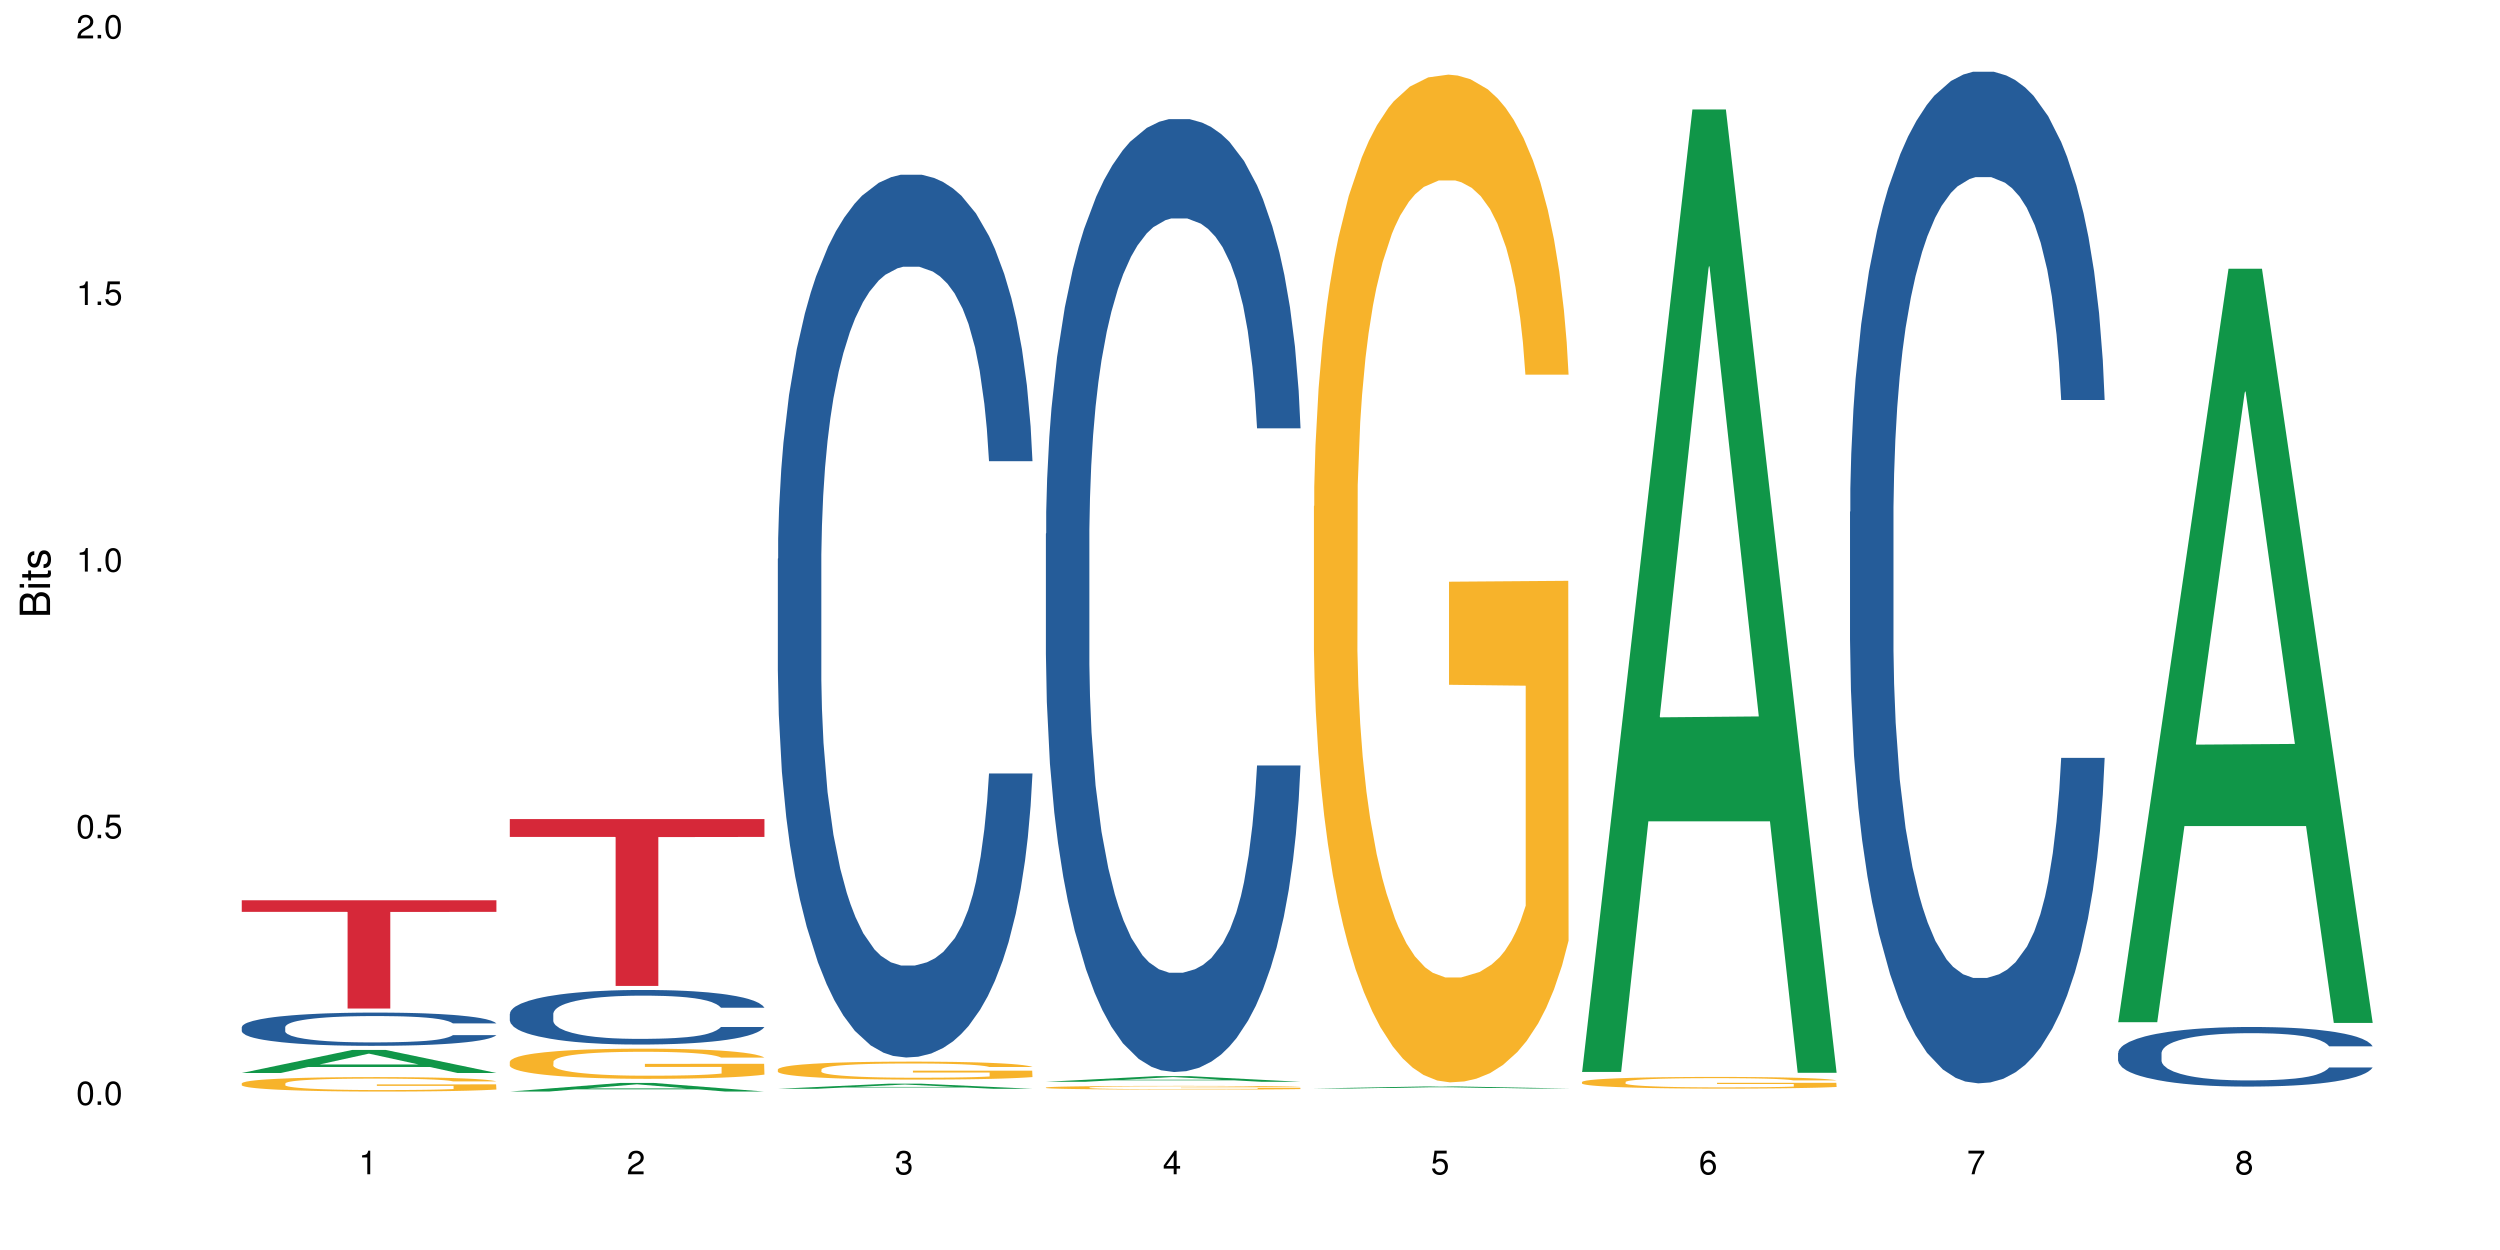 <?xml version="1.0" encoding="UTF-8"?>
<svg xmlns="http://www.w3.org/2000/svg" xmlns:xlink="http://www.w3.org/1999/xlink" width="720pt" height="360pt" viewBox="0 0 720 360" version="1.1">
<defs>
<g>
<symbol overflow="visible" id="glyph0-0">
<path style="stroke:none;" d=""/>
</symbol>
<symbol overflow="visible" id="glyph0-1">
<path style="stroke:none;" d="M 2.641 -6.797 C 2 -6.797 1.422 -6.531 1.078 -6.047 C 0.641 -5.453 0.406 -4.547 0.406 -3.297 C 0.406 -1 1.188 0.219 2.641 0.219 C 4.078 0.219 4.859 -1 4.859 -3.234 C 4.859 -4.562 4.656 -5.438 4.203 -6.047 C 3.844 -6.531 3.281 -6.797 2.641 -6.797 Z M 2.641 -6.047 C 3.547 -6.047 4 -5.125 4 -3.312 C 4 -1.375 3.562 -0.484 2.625 -0.484 C 1.734 -0.484 1.281 -1.422 1.281 -3.281 C 1.281 -5.141 1.734 -6.047 2.641 -6.047 Z M 2.641 -6.047 "/>
</symbol>
<symbol overflow="visible" id="glyph0-2">
<path style="stroke:none;" d="M 1.828 -1 L 0.828 -1 L 0.828 0 L 1.828 0 Z M 1.828 -1 "/>
</symbol>
<symbol overflow="visible" id="glyph0-3">
<path style="stroke:none;" d="M 4.562 -6.797 L 1.062 -6.797 L 0.547 -3.094 L 1.328 -3.094 C 1.719 -3.562 2.047 -3.734 2.578 -3.734 C 3.484 -3.734 4.062 -3.109 4.062 -2.094 C 4.062 -1.125 3.484 -0.531 2.578 -0.531 C 1.828 -0.531 1.375 -0.906 1.188 -1.672 L 0.328 -1.672 C 0.453 -1.109 0.547 -0.844 0.75 -0.594 C 1.125 -0.078 1.828 0.219 2.594 0.219 C 3.969 0.219 4.922 -0.781 4.922 -2.219 C 4.922 -3.562 4.031 -4.484 2.719 -4.484 C 2.25 -4.484 1.859 -4.359 1.469 -4.062 L 1.734 -5.969 L 4.562 -5.969 Z M 4.562 -6.797 "/>
</symbol>
<symbol overflow="visible" id="glyph0-4">
<path style="stroke:none;" d="M 2.484 -4.844 L 2.484 0 L 3.328 0 L 3.328 -6.797 L 2.766 -6.797 C 2.469 -5.75 2.281 -5.609 0.984 -5.453 L 0.984 -4.844 Z M 2.484 -4.844 "/>
</symbol>
<symbol overflow="visible" id="glyph0-5">
<path style="stroke:none;" d="M 4.859 -0.828 L 1.281 -0.828 C 1.359 -1.391 1.672 -1.75 2.5 -2.234 L 3.469 -2.75 C 4.406 -3.266 4.906 -3.969 4.906 -4.812 C 4.906 -5.375 4.672 -5.906 4.266 -6.266 C 3.859 -6.625 3.375 -6.797 2.719 -6.797 C 1.859 -6.797 1.219 -6.5 0.844 -5.922 C 0.609 -5.562 0.5 -5.125 0.484 -4.438 L 1.328 -4.438 C 1.359 -4.906 1.406 -5.188 1.531 -5.406 C 1.75 -5.812 2.188 -6.062 2.703 -6.062 C 3.469 -6.062 4.031 -5.516 4.031 -4.781 C 4.031 -4.25 3.719 -3.797 3.125 -3.438 L 2.234 -2.938 C 0.812 -2.141 0.406 -1.5 0.328 0 L 4.859 0 Z M 4.859 -0.828 "/>
</symbol>
<symbol overflow="visible" id="glyph0-6">
<path style="stroke:none;" d="M 2.125 -3.125 L 2.578 -3.125 C 3.516 -3.125 3.984 -2.703 3.984 -1.891 C 3.984 -1.031 3.469 -0.531 2.578 -0.531 C 1.656 -0.531 1.203 -0.984 1.156 -1.969 L 0.312 -1.969 C 0.344 -1.422 0.438 -1.078 0.609 -0.766 C 0.953 -0.109 1.625 0.219 2.547 0.219 C 3.953 0.219 4.859 -0.609 4.859 -1.906 C 4.859 -2.766 4.516 -3.25 3.703 -3.516 C 4.344 -3.766 4.656 -4.25 4.656 -4.938 C 4.656 -6.109 3.875 -6.797 2.578 -6.797 C 1.203 -6.797 0.484 -6.047 0.453 -4.609 L 1.297 -4.609 C 1.312 -5.016 1.344 -5.25 1.453 -5.453 C 1.641 -5.828 2.062 -6.062 2.594 -6.062 C 3.344 -6.062 3.797 -5.625 3.797 -4.906 C 3.797 -4.422 3.609 -4.141 3.25 -3.984 C 3.016 -3.891 2.719 -3.844 2.125 -3.844 Z M 2.125 -3.125 "/>
</symbol>
<symbol overflow="visible" id="glyph0-7">
<path style="stroke:none;" d="M 3.141 -1.625 L 3.141 0 L 3.984 0 L 3.984 -1.625 L 4.984 -1.625 L 4.984 -2.391 L 3.984 -2.391 L 3.984 -6.797 L 3.359 -6.797 L 0.266 -2.516 L 0.266 -1.625 Z M 3.141 -2.391 L 1 -2.391 L 3.141 -5.359 Z M 3.141 -2.391 "/>
</symbol>
<symbol overflow="visible" id="glyph0-8">
<path style="stroke:none;" d="M 4.781 -5.031 C 4.609 -6.141 3.891 -6.797 2.844 -6.797 C 2.094 -6.797 1.422 -6.438 1.031 -5.828 C 0.609 -5.172 0.406 -4.344 0.406 -3.094 C 0.406 -1.953 0.578 -1.234 0.984 -0.625 C 1.359 -0.078 1.953 0.219 2.703 0.219 C 3.984 0.219 4.922 -0.734 4.922 -2.078 C 4.922 -3.344 4.062 -4.234 2.844 -4.234 C 2.172 -4.234 1.641 -3.969 1.281 -3.469 C 1.281 -5.125 1.828 -6.047 2.797 -6.047 C 3.391 -6.047 3.797 -5.672 3.938 -5.031 Z M 2.734 -3.484 C 3.547 -3.484 4.062 -2.922 4.062 -2 C 4.062 -1.156 3.484 -0.531 2.703 -0.531 C 1.922 -0.531 1.328 -1.188 1.328 -2.047 C 1.328 -2.891 1.906 -3.484 2.734 -3.484 Z M 2.734 -3.484 "/>
</symbol>
<symbol overflow="visible" id="glyph0-9">
<path style="stroke:none;" d="M 4.984 -6.797 L 0.438 -6.797 L 0.438 -5.969 L 4.109 -5.969 C 2.5 -3.656 1.828 -2.234 1.328 0 L 2.219 0 C 2.594 -2.172 3.453 -4.047 4.984 -6.094 Z M 4.984 -6.797 "/>
</symbol>
<symbol overflow="visible" id="glyph0-10">
<path style="stroke:none;" d="M 3.75 -3.578 C 4.453 -4 4.688 -4.344 4.688 -4.984 C 4.688 -6.047 3.844 -6.797 2.641 -6.797 C 1.438 -6.797 0.594 -6.047 0.594 -4.984 C 0.594 -4.359 0.828 -4.016 1.516 -3.578 C 0.734 -3.203 0.359 -2.641 0.359 -1.891 C 0.359 -0.641 1.297 0.219 2.641 0.219 C 3.984 0.219 4.922 -0.641 4.922 -1.875 C 4.922 -2.641 4.531 -3.203 3.75 -3.578 Z M 2.641 -6.047 C 3.359 -6.047 3.812 -5.625 3.812 -4.969 C 3.812 -4.344 3.344 -3.922 2.641 -3.922 C 1.922 -3.922 1.453 -4.344 1.453 -4.984 C 1.453 -5.625 1.922 -6.047 2.641 -6.047 Z M 2.641 -3.203 C 3.484 -3.203 4.062 -2.672 4.062 -1.875 C 4.062 -1.062 3.484 -0.531 2.625 -0.531 C 1.797 -0.531 1.219 -1.078 1.219 -1.875 C 1.219 -2.672 1.797 -3.203 2.641 -3.203 Z M 2.641 -3.203 "/>
</symbol>
<symbol overflow="visible" id="glyph1-0">
<path style="stroke:none;" d=""/>
</symbol>
<symbol overflow="visible" id="glyph1-1">
<path style="stroke:none;" d="M 0 -0.953 L 0 -4.891 C 0 -5.719 -0.234 -6.344 -0.734 -6.797 C -1.188 -7.234 -1.812 -7.469 -2.5 -7.469 C -3.547 -7.469 -4.188 -7 -4.625 -5.875 C -4.984 -6.672 -5.641 -7.094 -6.531 -7.094 C -7.156 -7.094 -7.734 -6.859 -8.141 -6.391 C -8.562 -5.938 -8.75 -5.344 -8.75 -4.5 L -8.75 -0.953 Z M -4.984 -2.062 L -7.766 -2.062 L -7.766 -4.219 C -7.766 -4.844 -7.688 -5.203 -7.453 -5.5 C -7.219 -5.812 -6.859 -5.969 -6.375 -5.969 C -5.906 -5.969 -5.531 -5.812 -5.297 -5.5 C -5.062 -5.203 -4.984 -4.844 -4.984 -4.219 Z M -0.984 -2.062 L -4 -2.062 L -4 -4.781 C -4 -5.328 -3.859 -5.688 -3.578 -5.953 C -3.297 -6.219 -2.922 -6.359 -2.484 -6.359 C -2.062 -6.359 -1.688 -6.219 -1.406 -5.953 C -1.109 -5.688 -0.984 -5.328 -0.984 -4.781 Z M -0.984 -2.062 "/>
</symbol>
<symbol overflow="visible" id="glyph1-2">
<path style="stroke:none;" d="M -6.281 -1.797 L -6.281 -0.797 L 0 -0.797 L 0 -1.797 Z M -8.75 -1.797 L -8.75 -0.797 L -7.484 -0.797 L -7.484 -1.797 Z M -8.75 -1.797 "/>
</symbol>
<symbol overflow="visible" id="glyph1-3">
<path style="stroke:none;" d="M -6.281 -3.047 L -6.281 -2.016 L -8.016 -2.016 L -8.016 -1.016 L -6.281 -1.016 L -6.281 -0.172 L -5.469 -0.172 L -5.469 -1.016 L -0.719 -1.016 C -0.078 -1.016 0.281 -1.453 0.281 -2.234 C 0.281 -2.469 0.25 -2.719 0.188 -3.047 L -0.641 -3.047 C -0.609 -2.922 -0.594 -2.766 -0.594 -2.562 C -0.594 -2.141 -0.719 -2.016 -1.156 -2.016 L -5.469 -2.016 L -5.469 -3.047 Z M -6.281 -3.047 "/>
</symbol>
<symbol overflow="visible" id="glyph1-4">
<path style="stroke:none;" d="M -4.531 -5.25 C -5.766 -5.25 -6.469 -4.422 -6.469 -2.969 C -6.469 -1.516 -5.719 -0.562 -4.547 -0.562 C -3.562 -0.562 -3.094 -1.062 -2.734 -2.562 L -2.516 -3.484 C -2.344 -4.188 -2.094 -4.469 -1.625 -4.469 C -1.047 -4.469 -0.641 -3.875 -0.641 -3 C -0.641 -2.453 -0.797 -2 -1.062 -1.75 C -1.25 -1.594 -1.422 -1.531 -1.875 -1.469 L -1.875 -0.406 C -0.422 -0.453 0.281 -1.266 0.281 -2.922 C 0.281 -4.5 -0.5 -5.516 -1.719 -5.516 C -2.656 -5.516 -3.172 -4.984 -3.469 -3.734 L -3.703 -2.766 C -3.891 -1.953 -4.156 -1.609 -4.594 -1.609 C -5.172 -1.609 -5.547 -2.125 -5.547 -2.938 C -5.547 -3.75 -5.203 -4.172 -4.531 -4.203 Z M -4.531 -5.25 "/>
</symbol>
</g>
</defs>
<g id="surface105418">
<rect x="0" y="0" width="720" height="360" style="fill:rgb(100%,100%,100%);fill-opacity:1;stroke:none;"/>
<path style=" stroke:none;fill-rule:nonzero;fill:rgb(6.275%,58.824%,28.235%);fill-opacity:1;" d="M 69.629 309.02 L 69.707 309.012 L 101.441 302.383 L 111.078 302.383 L 142.965 309.023 L 131.762 309.023 L 123.77 307.289 L 88.746 307.289 L 80.91 309.02 L 69.629 309.02 L 92.117 306.574 L 120.559 306.566 L 106.375 303.469 L 106.219 303.461 L 106.062 303.48 L 92.039 306.566 L 92.117 306.574 Z M 69.629 309.02 "/>
<path style=" stroke:none;fill-rule:nonzero;fill:rgb(14.51%,36.078%,60%);fill-opacity:1;" d="M 69.629 295.797 L 69.719 295.789 L 69.719 295.578 L 69.988 295.246 L 70.613 294.828 L 71.238 294.539 L 72.848 294.023 L 75.086 293.523 L 77.41 293.137 L 79.109 292.91 L 80.629 292.734 L 84.117 292.414 L 86.355 292.246 L 88.77 292.098 L 91.719 291.949 L 93.867 291.859 L 98.695 291.723 L 102.273 291.66 L 105.047 291.633 L 111.039 291.633 L 114.613 291.668 L 117.207 291.711 L 120.07 291.781 L 122.484 291.859 L 126.688 292.055 L 130.445 292.297 L 132.145 292.438 L 134.828 292.711 L 136.883 292.973 L 138.316 293.199 L 139.926 293.523 L 141.355 293.918 L 142.43 294.363 L 142.965 294.738 L 130.445 294.738 L 129.82 294.391 L 129.102 294.117 L 127.762 293.758 L 126.422 293.504 L 124.543 293.25 L 122.844 293.086 L 120.516 292.918 L 118.461 292.816 L 116.312 292.734 L 114.258 292.684 L 110.32 292.633 L 105.762 292.633 L 104.062 292.648 L 100.574 292.719 L 98.695 292.781 L 96.012 292.902 L 94.133 293.016 L 91.898 293.191 L 90.379 293.34 L 88.5 293.566 L 87.16 293.77 L 85.637 294.055 L 84.742 294.273 L 83.938 294.52 L 83.223 294.809 L 82.688 295.113 L 82.328 295.438 L 82.148 295.754 L 82.148 297.109 L 82.328 297.426 L 82.777 297.793 L 83.938 298.324 L 85.637 298.789 L 87.605 299.156 L 89.484 299.418 L 90.559 299.539 L 91.988 299.68 L 94.223 299.855 L 97.445 300.031 L 99.32 300.102 L 102.184 300.172 L 105.137 300.207 L 109.07 300.207 L 112.559 300.172 L 114.883 300.125 L 117.297 300.059 L 120.605 299.906 L 122.664 299.77 L 124.453 299.602 L 125.793 299.438 L 126.688 299.297 L 128.031 299.023 L 129.102 298.727 L 129.906 298.422 L 130.445 298.125 L 142.965 298.125 L 142.43 298.473 L 141.625 298.816 L 140.82 299.07 L 139.566 299.375 L 138.137 299.645 L 136.078 299.953 L 134.379 300.152 L 132.145 300.371 L 130.086 300.539 L 127.852 300.688 L 124.543 300.863 L 122.395 300.949 L 120.07 301.027 L 117.297 301.098 L 113.809 301.16 L 110.055 301.195 L 106.566 301.203 L 102.809 301.184 L 100.035 301.148 L 96.371 301.07 L 91.809 300.914 L 88.5 300.746 L 85.906 300.582 L 83.672 300.406 L 81.168 300.172 L 77.945 299.785 L 75.98 299.488 L 74.637 299.242 L 73.117 298.902 L 72.043 298.598 L 70.793 298.105 L 69.898 297.484 L 69.629 297.004 Z M 69.629 295.797 "/>
<path style=" stroke:none;fill-rule:nonzero;fill:rgb(96.863%,70.196%,16.863%);fill-opacity:1;" d="M 69.629 311.988 L 69.719 311.984 L 69.719 311.91 L 70.078 311.738 L 70.973 311.5 L 72.133 311.309 L 73.387 311.156 L 74.191 311.074 L 75.531 310.961 L 76.695 310.879 L 79.645 310.707 L 83.402 310.547 L 85.461 310.477 L 87.785 310.414 L 91.094 310.34 L 92.613 310.316 L 97.266 310.254 L 102.543 310.215 L 108.355 310.203 L 111.039 310.207 L 114.703 310.223 L 119.711 310.266 L 122.574 310.305 L 124.809 310.34 L 127.137 310.391 L 129.996 310.465 L 132.68 310.559 L 134.828 310.648 L 136.973 310.762 L 138.762 310.887 L 140.281 311.02 L 141.625 311.18 L 142.43 311.312 L 142.965 311.445 L 130.535 311.445 L 129.82 311.312 L 129.016 311.207 L 127.672 311.082 L 126.332 310.992 L 124.988 310.918 L 122.484 310.82 L 120.34 310.758 L 117.656 310.707 L 115.062 310.672 L 112.109 310.648 L 110.32 310.641 L 105.582 310.641 L 101.289 310.668 L 98.785 310.699 L 96.996 310.73 L 94.492 310.785 L 92.973 310.832 L 92.078 310.863 L 89.395 310.98 L 87.605 311.086 L 86.621 311.16 L 85.371 311.273 L 84.477 311.375 L 83.492 311.527 L 82.953 311.641 L 82.238 311.902 L 82.148 312.586 L 82.418 312.73 L 82.953 312.887 L 83.672 313.023 L 84.742 313.168 L 85.816 313.277 L 87.695 313.426 L 89.305 313.527 L 90.559 313.59 L 92.973 313.695 L 93.957 313.727 L 96.281 313.797 L 98.695 313.848 L 101.648 313.895 L 103.883 313.918 L 107.461 313.938 L 112.02 313.938 L 117.387 313.914 L 120.785 313.883 L 123.109 313.852 L 124.633 313.828 L 126.508 313.785 L 127.852 313.746 L 129.102 313.703 L 130.625 313.641 L 130.625 312.73 L 108.535 312.727 L 108.535 312.301 L 142.875 312.297 L 142.965 313.785 L 141.086 313.887 L 138.762 313.988 L 136.527 314.062 L 134.199 314.129 L 130.891 314.199 L 128.207 314.246 L 124.094 314.297 L 120.34 314.332 L 116.402 314.355 L 112.914 314.367 L 108.801 314.371 L 105.137 314.363 L 101.199 314.34 L 98.07 314.309 L 95.207 314.273 L 92.344 314.223 L 88.77 314.141 L 86.441 314.078 L 84.027 313.996 L 81.613 313.902 L 79.469 313.801 L 78.035 313.719 L 76.605 313.629 L 75.086 313.516 L 73.652 313.387 L 72.582 313.266 L 71.598 313.133 L 70.883 313.008 L 70.164 312.836 L 69.809 312.699 L 69.629 312.582 Z M 69.629 311.988 "/>
<path style=" stroke:none;fill-rule:nonzero;fill:rgb(83.922%,15.686%,22.353%);fill-opacity:1;" d="M 69.629 259.277 L 142.965 259.277 L 142.965 262.613 L 112.402 262.645 L 112.402 290.453 L 100.105 290.453 L 100.105 262.672 L 99.926 262.613 L 69.629 262.613 Z M 69.629 259.277 "/>
<path style=" stroke:none;fill-rule:nonzero;fill:rgb(6.275%,58.824%,28.235%);fill-opacity:1;" d="M 146.824 314.367 L 146.902 314.367 L 178.637 311.887 L 188.273 311.887 L 220.16 314.371 L 208.957 314.371 L 200.965 313.723 L 165.941 313.723 L 158.109 314.367 L 146.824 314.367 L 169.312 313.453 L 197.754 313.453 L 183.57 312.293 L 183.414 312.289 L 183.258 312.297 L 169.234 313.453 L 169.312 313.453 Z M 146.824 314.367 "/>
<path style=" stroke:none;fill-rule:nonzero;fill:rgb(14.51%,36.078%,60%);fill-opacity:1;" d="M 146.824 291.957 L 146.914 291.941 L 146.914 291.598 L 147.184 291.051 L 147.809 290.363 L 148.434 289.887 L 150.043 289.039 L 152.281 288.223 L 154.605 287.59 L 156.305 287.219 L 157.824 286.93 L 161.312 286.398 L 163.551 286.125 L 165.965 285.883 L 168.914 285.637 L 171.062 285.496 L 175.891 285.266 L 179.469 285.164 L 182.242 285.121 L 188.234 285.121 L 191.812 285.18 L 194.406 285.25 L 197.266 285.367 L 199.68 285.496 L 203.883 285.809 L 207.641 286.211 L 209.34 286.441 L 212.023 286.887 L 214.078 287.316 L 215.512 287.691 L 217.121 288.223 L 218.551 288.867 L 219.625 289.602 L 220.16 290.219 L 207.641 290.219 L 207.016 289.645 L 206.301 289.199 L 204.957 288.609 L 203.617 288.195 L 201.738 287.777 L 200.039 287.504 L 197.715 287.23 L 195.656 287.059 L 193.512 286.93 L 191.453 286.844 L 187.52 286.758 L 182.957 286.758 L 181.258 286.785 L 177.77 286.902 L 175.891 287.004 L 173.207 287.203 L 171.332 287.391 L 169.094 287.676 L 167.574 287.922 L 165.695 288.293 L 164.355 288.625 L 162.836 289.098 L 161.941 289.457 L 161.137 289.859 L 160.418 290.332 L 159.883 290.836 L 159.523 291.367 L 159.348 291.883 L 159.348 294.109 L 159.523 294.625 L 159.973 295.23 L 161.137 296.105 L 162.836 296.867 L 164.801 297.469 L 166.68 297.898 L 167.754 298.102 L 169.184 298.332 L 171.418 298.617 L 174.641 298.906 L 176.516 299.02 L 179.379 299.133 L 182.332 299.191 L 186.266 299.191 L 189.754 299.133 L 192.078 299.062 L 194.492 298.949 L 197.805 298.703 L 199.859 298.473 L 201.648 298.203 L 202.988 297.93 L 203.883 297.699 L 205.227 297.254 L 206.301 296.766 L 207.105 296.262 L 207.641 295.773 L 220.16 295.773 L 219.625 296.348 L 218.82 296.91 L 218.016 297.324 L 216.762 297.828 L 215.332 298.273 L 213.273 298.777 L 211.574 299.105 L 209.34 299.465 L 207.281 299.738 L 205.047 299.98 L 201.738 300.27 L 199.59 300.414 L 197.266 300.543 L 194.492 300.656 L 191.004 300.758 L 187.25 300.816 L 183.762 300.828 L 180.004 300.801 L 177.234 300.742 L 173.566 300.613 L 169.004 300.355 L 165.695 300.082 L 163.102 299.809 L 160.867 299.523 L 158.363 299.133 L 155.145 298.504 L 153.176 298.016 L 151.832 297.613 L 150.312 297.055 L 149.238 296.551 L 147.988 295.746 L 147.094 294.727 L 146.824 293.938 Z M 146.824 291.957 "/>
<path style=" stroke:none;fill-rule:nonzero;fill:rgb(96.863%,70.196%,16.863%);fill-opacity:1;" d="M 146.824 305.734 L 146.914 305.727 L 146.914 305.566 L 147.273 305.211 L 148.168 304.719 L 149.328 304.312 L 150.582 303.996 L 151.387 303.828 L 152.727 303.59 L 153.891 303.414 L 156.844 303.059 L 160.598 302.723 L 162.656 302.582 L 164.98 302.445 L 168.289 302.293 L 169.809 302.238 L 174.461 302.113 L 179.738 302.031 L 185.551 302.008 L 188.234 302.016 L 191.898 302.047 L 196.91 302.137 L 199.77 302.215 L 202.008 302.293 L 204.332 302.398 L 207.195 302.555 L 209.875 302.746 L 212.023 302.938 L 214.168 303.176 L 215.957 303.43 L 217.477 303.707 L 218.82 304.043 L 219.625 304.32 L 220.16 304.598 L 207.73 304.598 L 207.016 304.32 L 206.211 304.105 L 204.867 303.844 L 203.527 303.652 L 202.184 303.5 L 199.68 303.297 L 197.535 303.168 L 194.852 303.059 L 192.258 302.984 L 189.305 302.938 L 187.52 302.922 L 182.777 302.922 L 178.484 302.977 L 175.98 303.043 L 174.191 303.105 L 171.688 303.223 L 170.168 303.32 L 169.273 303.383 L 166.59 303.629 L 164.801 303.852 L 163.816 304.004 L 162.566 304.242 L 161.672 304.453 L 160.688 304.773 L 160.152 305.012 L 159.434 305.551 L 159.348 306.98 L 159.613 307.281 L 160.152 307.609 L 160.867 307.895 L 161.941 308.195 L 163.012 308.426 L 164.891 308.738 L 166.5 308.941 L 167.754 309.078 L 170.168 309.293 L 171.152 309.363 L 173.477 309.508 L 175.891 309.617 L 178.844 309.715 L 181.078 309.762 L 184.656 309.801 L 189.219 309.801 L 194.582 309.754 L 197.98 309.691 L 200.309 309.625 L 201.828 309.57 L 203.707 309.484 L 205.047 309.402 L 206.301 309.316 L 207.82 309.18 L 207.82 307.281 L 185.73 307.273 L 185.73 306.387 L 220.07 306.379 L 220.16 309.484 L 218.285 309.699 L 215.957 309.902 L 213.723 310.062 L 211.398 310.199 L 208.086 310.348 L 205.406 310.445 L 201.289 310.555 L 197.535 310.629 L 193.598 310.676 L 190.113 310.699 L 185.996 310.707 L 182.332 310.691 L 178.395 310.645 L 175.266 310.578 L 172.402 310.5 L 169.543 310.398 L 165.965 310.23 L 163.641 310.094 L 161.223 309.93 L 158.809 309.73 L 156.664 309.516 L 155.23 309.348 L 153.801 309.156 L 152.281 308.918 L 150.852 308.648 L 149.777 308.402 L 148.793 308.125 L 148.078 307.863 L 147.363 307.504 L 147.004 307.219 L 146.824 306.973 Z M 146.824 305.734 "/>
<path style=" stroke:none;fill-rule:nonzero;fill:rgb(83.922%,15.686%,22.353%);fill-opacity:1;" d="M 146.824 235.895 L 220.16 235.895 L 220.16 241.035 L 189.598 241.082 L 189.598 283.941 L 177.301 283.941 L 177.301 241.125 L 177.121 241.035 L 146.824 241.035 Z M 146.824 235.895 "/>
<path style=" stroke:none;fill-rule:nonzero;fill:rgb(6.275%,58.824%,28.235%);fill-opacity:1;" d="M 224.02 313.574 L 224.098 313.574 L 255.832 312.105 L 265.469 312.105 L 297.355 313.574 L 286.152 313.574 L 278.16 313.191 L 243.141 313.191 L 235.305 313.574 L 224.02 313.574 L 246.508 313.035 L 274.949 313.031 L 260.77 312.348 L 260.609 312.344 L 260.453 312.348 L 246.43 313.031 L 246.508 313.035 Z M 224.02 313.574 "/>
<path style=" stroke:none;fill-rule:nonzero;fill:rgb(14.51%,36.078%,60%);fill-opacity:1;" d="M 224.02 160.941 L 224.109 160.711 L 224.109 155.133 L 224.379 146.301 L 225.004 135.145 L 225.633 127.477 L 227.242 113.766 L 229.477 100.516 L 231.801 90.289 L 233.5 84.25 L 235.023 79.602 L 238.508 71 L 240.746 66.586 L 243.16 62.637 L 246.113 58.684 L 248.258 56.359 L 253.086 52.641 L 256.664 51.016 L 259.438 50.316 L 265.43 50.316 L 269.008 51.246 L 271.602 52.41 L 274.461 54.27 L 276.875 56.359 L 281.082 61.473 L 284.836 67.98 L 286.535 71.699 L 289.219 78.902 L 291.277 85.875 L 292.707 91.918 L 294.316 100.516 L 295.746 110.977 L 296.82 122.828 L 297.355 132.82 L 284.836 132.82 L 284.211 123.523 L 283.496 116.32 L 282.152 106.793 L 280.812 100.051 L 278.934 93.312 L 277.234 88.898 L 274.91 84.48 L 272.852 81.691 L 270.707 79.602 L 268.648 78.207 L 264.715 76.812 L 260.152 76.812 L 258.453 77.277 L 254.965 79.137 L 253.086 80.762 L 250.406 84.016 L 248.527 87.039 L 246.289 91.684 L 244.77 95.637 L 242.891 101.68 L 241.551 107.023 L 240.031 114.691 L 239.137 120.504 L 238.332 127.012 L 237.613 134.68 L 237.078 142.812 L 236.723 151.414 L 236.543 159.781 L 236.543 195.801 L 236.723 204.168 L 237.168 213.93 L 238.332 228.105 L 240.031 240.422 L 241.996 250.184 L 243.875 257.156 L 244.949 260.41 L 246.379 264.129 L 248.617 268.777 L 251.836 273.426 L 253.715 275.285 L 256.574 277.145 L 259.527 278.074 L 263.461 278.074 L 266.949 277.145 L 269.273 275.98 L 271.691 274.121 L 275 270.172 L 277.055 266.453 L 278.844 262.035 L 280.188 257.621 L 281.082 253.902 L 282.422 246.699 L 283.496 238.797 L 284.301 230.664 L 284.836 222.762 L 297.355 222.762 L 296.82 232.059 L 296.016 241.121 L 295.211 247.859 L 293.957 255.996 L 292.527 263.199 L 290.473 271.332 L 288.773 276.68 L 286.535 282.488 L 284.48 286.902 L 282.242 290.855 L 278.934 295.504 L 276.789 297.828 L 274.461 299.918 L 271.691 301.777 L 268.203 303.406 L 264.445 304.336 L 260.957 304.566 L 257.203 304.102 L 254.43 303.172 L 250.762 301.082 L 246.199 296.898 L 242.891 292.48 L 240.297 288.066 L 238.062 283.418 L 235.559 277.145 L 232.34 266.918 L 230.371 259.016 L 229.031 252.508 L 227.508 243.445 L 226.438 235.312 L 225.184 222.297 L 224.289 205.797 L 224.02 193.012 Z M 224.02 160.941 "/>
<path style=" stroke:none;fill-rule:nonzero;fill:rgb(96.863%,70.196%,16.863%);fill-opacity:1;" d="M 224.02 307.965 L 224.109 307.961 L 224.109 307.867 L 224.469 307.652 L 225.363 307.359 L 226.523 307.117 L 227.777 306.93 L 228.582 306.828 L 229.926 306.688 L 231.086 306.582 L 234.039 306.371 L 237.793 306.172 L 239.852 306.086 L 242.176 306.008 L 245.484 305.918 L 247.004 305.883 L 251.656 305.809 L 256.934 305.762 L 262.746 305.746 L 265.43 305.75 L 269.098 305.77 L 274.105 305.82 L 276.965 305.871 L 279.203 305.918 L 281.527 305.977 L 284.391 306.074 L 287.074 306.188 L 289.219 306.301 L 291.367 306.441 L 293.152 306.594 L 294.676 306.758 L 296.016 306.957 L 296.82 307.121 L 297.355 307.289 L 284.926 307.289 L 284.211 307.121 L 283.406 306.996 L 282.062 306.84 L 280.723 306.727 L 279.383 306.637 L 276.875 306.512 L 274.73 306.438 L 272.047 306.371 L 269.453 306.328 L 266.504 306.301 L 264.715 306.289 L 259.973 306.289 L 255.68 306.324 L 253.176 306.363 L 251.387 306.398 L 248.883 306.469 L 247.363 306.527 L 246.469 306.566 L 243.785 306.711 L 241.996 306.844 L 241.016 306.934 L 239.762 307.074 L 238.867 307.203 L 237.883 307.391 L 237.348 307.535 L 236.633 307.855 L 236.543 308.707 L 236.809 308.887 L 237.348 309.082 L 238.062 309.25 L 239.137 309.43 L 240.207 309.57 L 242.086 309.754 L 243.695 309.875 L 244.949 309.957 L 247.363 310.086 L 248.348 310.125 L 250.672 310.211 L 253.086 310.277 L 256.039 310.336 L 258.273 310.363 L 261.852 310.387 L 266.414 310.387 L 271.777 310.359 L 275.176 310.32 L 277.504 310.281 L 279.023 310.25 L 280.902 310.199 L 282.242 310.148 L 283.496 310.098 L 285.016 310.02 L 285.016 308.887 L 262.926 308.883 L 262.926 308.352 L 297.27 308.348 L 297.355 310.199 L 295.48 310.324 L 293.152 310.449 L 290.918 310.543 L 288.594 310.625 L 285.285 310.715 L 282.602 310.77 L 278.488 310.836 L 274.73 310.879 L 270.797 310.906 L 267.309 310.922 L 263.195 310.926 L 259.527 310.918 L 255.59 310.887 L 252.461 310.852 L 249.598 310.805 L 246.738 310.742 L 243.16 310.641 L 240.836 310.562 L 238.422 310.461 L 236.004 310.344 L 233.859 310.215 L 232.43 310.117 L 230.996 310.004 L 229.477 309.863 L 228.047 309.699 L 226.973 309.555 L 225.988 309.391 L 225.273 309.234 L 224.559 309.02 L 224.199 308.848 L 224.02 308.703 Z M 224.02 307.965 "/>
<path style=" stroke:none;fill-rule:nonzero;fill:rgb(6.275%,58.824%,28.235%);fill-opacity:1;" d="M 301.219 311.559 L 301.297 311.555 L 333.027 309.926 L 342.664 309.926 L 374.555 311.559 L 363.348 311.559 L 355.355 311.133 L 320.336 311.133 L 312.5 311.559 L 301.219 311.559 L 323.703 310.957 L 352.145 310.953 L 337.965 310.191 L 337.809 310.191 L 337.648 310.195 L 323.625 310.953 L 323.703 310.957 Z M 301.219 311.559 "/>
<path style=" stroke:none;fill-rule:nonzero;fill:rgb(14.51%,36.078%,60%);fill-opacity:1;" d="M 301.219 153.719 L 301.305 153.469 L 301.305 147.445 L 301.574 137.914 L 302.199 125.875 L 302.828 117.594 L 304.438 102.797 L 306.672 88.496 L 308.996 77.461 L 310.695 70.938 L 312.219 65.918 L 315.707 56.637 L 317.941 51.871 L 320.355 47.609 L 323.309 43.344 L 325.453 40.836 L 330.285 36.82 L 333.859 35.066 L 336.633 34.312 L 342.625 34.312 L 346.203 35.316 L 348.797 36.57 L 351.656 38.578 L 354.074 40.836 L 358.277 46.352 L 362.031 53.379 L 363.73 57.391 L 366.414 65.168 L 368.473 72.691 L 369.902 79.215 L 371.512 88.496 L 372.945 99.785 L 374.016 112.578 L 374.555 123.363 L 362.031 123.363 L 361.406 113.332 L 360.691 105.555 L 359.348 95.27 L 358.008 87.996 L 356.129 80.719 L 354.43 75.953 L 352.105 71.188 L 350.047 68.176 L 347.902 65.918 L 345.844 64.414 L 341.91 62.91 L 337.348 62.91 L 335.648 63.41 L 332.16 65.418 L 330.285 67.176 L 327.602 70.688 L 325.723 73.945 L 323.484 78.965 L 321.965 83.23 L 320.086 89.75 L 318.746 95.52 L 317.227 103.797 L 316.332 110.07 L 315.527 117.094 L 314.812 125.371 L 314.273 134.152 L 313.918 143.434 L 313.738 152.465 L 313.738 191.348 L 313.918 200.379 L 314.363 210.914 L 315.527 226.215 L 317.227 239.512 L 319.195 250.047 L 321.07 257.57 L 322.145 261.082 L 323.574 265.098 L 325.812 270.113 L 329.031 275.133 L 330.91 277.137 L 333.77 279.145 L 336.723 280.148 L 340.656 280.148 L 344.145 279.145 L 346.473 277.891 L 348.887 275.883 L 352.195 271.621 L 354.25 267.605 L 356.039 262.84 L 357.383 258.074 L 358.277 254.059 L 359.617 246.285 L 360.691 237.754 L 361.496 228.973 L 362.031 220.445 L 374.555 220.445 L 374.016 230.48 L 373.211 240.262 L 372.406 247.539 L 371.156 256.316 L 369.723 264.094 L 367.668 272.875 L 365.969 278.645 L 363.73 284.914 L 361.676 289.68 L 359.438 293.945 L 356.129 298.961 L 353.984 301.473 L 351.656 303.73 L 348.887 305.734 L 345.398 307.492 L 341.641 308.496 L 338.152 308.746 L 334.398 308.246 L 331.625 307.242 L 327.957 304.984 L 323.398 300.469 L 320.086 295.703 L 317.496 290.934 L 315.258 285.918 L 312.754 279.145 L 309.535 268.109 L 307.566 259.578 L 306.227 252.555 L 304.707 242.77 L 303.633 233.992 L 302.379 219.945 L 301.484 202.133 L 301.219 188.336 Z M 301.219 153.719 "/>
<path style=" stroke:none;fill-rule:nonzero;fill:rgb(96.863%,70.196%,16.863%);fill-opacity:1;" d="M 301.219 313.195 L 301.305 313.195 L 301.305 313.176 L 301.664 313.133 L 302.559 313.07 L 303.723 313.02 L 304.973 312.98 L 305.777 312.961 L 307.121 312.934 L 308.281 312.91 L 311.234 312.867 L 314.988 312.824 L 317.047 312.809 L 319.371 312.793 L 322.68 312.773 L 324.203 312.766 L 328.852 312.75 L 334.129 312.742 L 339.941 312.738 L 342.625 312.738 L 346.293 312.742 L 351.301 312.754 L 354.164 312.762 L 356.398 312.773 L 358.723 312.785 L 361.586 312.805 L 364.27 312.828 L 366.414 312.852 L 368.562 312.883 L 370.352 312.914 L 371.871 312.945 L 373.211 312.988 L 374.016 313.023 L 374.555 313.055 L 362.121 313.055 L 361.406 313.023 L 360.602 312.996 L 359.262 312.965 L 357.918 312.941 L 356.578 312.922 L 354.074 312.895 L 351.926 312.879 L 349.242 312.867 L 346.648 312.859 L 343.699 312.852 L 337.168 312.852 L 332.875 312.855 L 330.371 312.863 L 328.586 312.871 L 326.078 312.887 L 324.559 312.898 L 323.664 312.906 L 320.98 312.938 L 319.195 312.965 L 318.211 312.984 L 316.957 313.012 L 316.062 313.039 L 315.078 313.078 L 314.543 313.105 L 313.828 313.172 L 313.738 313.352 L 314.008 313.387 L 314.543 313.426 L 315.258 313.461 L 316.332 313.5 L 317.406 313.527 L 319.281 313.566 L 320.895 313.59 L 322.145 313.609 L 324.559 313.633 L 325.543 313.645 L 327.867 313.66 L 330.285 313.676 L 333.234 313.688 L 335.469 313.691 L 339.047 313.695 L 343.609 313.695 L 348.977 313.691 L 352.375 313.684 L 354.699 313.676 L 356.219 313.668 L 358.098 313.656 L 359.438 313.648 L 360.691 313.637 L 362.211 313.621 L 362.211 313.387 L 340.121 313.387 L 340.121 313.277 L 374.465 313.277 L 374.555 313.656 L 372.676 313.684 L 370.352 313.711 L 368.113 313.73 L 365.789 313.746 L 362.48 313.766 L 359.797 313.777 L 355.684 313.789 L 351.926 313.797 L 347.992 313.805 L 344.504 313.809 L 340.391 313.809 L 336.723 313.805 L 332.789 313.801 L 329.656 313.793 L 326.797 313.781 L 323.934 313.77 L 320.355 313.75 L 318.031 313.734 L 313.203 313.688 L 311.055 313.66 L 309.625 313.641 L 308.191 313.617 L 306.672 313.59 L 305.242 313.555 L 304.168 313.523 L 303.184 313.492 L 302.469 313.457 L 301.754 313.414 L 301.395 313.379 L 301.219 313.348 Z M 301.219 313.195 "/>
<path style=" stroke:none;fill-rule:nonzero;fill:rgb(6.275%,58.824%,28.235%);fill-opacity:1;" d="M 378.414 313.488 L 378.492 313.488 L 410.223 312.902 L 419.859 312.902 L 451.75 313.488 L 440.547 313.488 L 432.555 313.336 L 397.531 313.336 L 389.695 313.488 L 378.414 313.488 L 400.898 313.27 L 429.34 313.27 L 415.16 312.996 L 414.848 312.996 L 400.82 313.27 L 400.898 313.27 Z M 378.414 313.488 "/>
<path style=" stroke:none;fill-rule:nonzero;fill:rgb(96.863%,70.196%,16.863%);fill-opacity:1;" d="M 378.414 145.801 L 378.504 145.535 L 378.504 140.234 L 378.859 128.309 L 379.754 111.875 L 380.918 98.355 L 382.168 87.754 L 382.973 82.188 L 384.316 74.238 L 385.477 68.406 L 388.43 56.48 L 392.188 45.348 L 394.242 40.574 L 396.566 36.07 L 399.879 31.035 L 401.398 29.18 L 406.047 24.938 L 411.324 22.289 L 417.137 21.492 L 419.82 21.758 L 423.488 22.816 L 428.496 25.734 L 431.359 28.383 L 433.594 31.035 L 435.918 34.48 L 438.781 39.781 L 441.465 46.141 L 443.609 52.504 L 445.758 60.453 L 447.547 68.938 L 449.066 78.211 L 450.406 89.344 L 451.211 98.621 L 451.75 107.898 L 439.316 107.898 L 438.602 98.621 L 437.797 91.465 L 436.457 82.719 L 435.113 76.359 L 433.773 71.32 L 431.27 64.43 L 429.121 60.191 L 426.438 56.48 L 423.848 54.094 L 420.895 52.504 L 419.105 51.973 L 414.367 51.973 L 410.074 53.828 L 407.57 55.949 L 405.781 58.07 L 403.277 62.043 L 401.754 65.227 L 400.859 67.348 L 398.18 75.562 L 396.391 82.984 L 395.406 88.02 L 394.152 95.973 L 393.258 103.129 L 392.277 113.73 L 391.738 121.68 L 391.023 139.703 L 390.934 187.414 L 391.203 197.484 L 391.738 208.352 L 392.453 217.895 L 393.527 227.965 L 394.602 235.652 L 396.48 245.988 L 398.09 252.879 L 399.34 257.387 L 401.754 264.543 L 402.738 266.93 L 405.066 271.699 L 407.48 275.41 L 410.43 278.59 L 412.668 280.18 L 416.242 281.504 L 420.805 281.504 L 426.172 279.914 L 429.57 277.797 L 431.895 275.676 L 433.414 273.82 L 435.293 270.902 L 436.637 268.254 L 437.887 265.336 L 439.406 260.832 L 439.406 197.484 L 417.316 197.219 L 417.316 167.535 L 451.66 167.27 L 451.75 270.902 L 449.871 278.059 L 447.547 284.953 L 445.309 290.254 L 442.984 294.758 L 439.676 299.793 L 436.992 302.977 L 432.879 306.684 L 429.121 309.07 L 425.188 310.66 L 421.699 311.457 L 417.586 311.723 L 413.918 311.191 L 409.984 309.602 L 406.852 307.48 L 403.992 304.832 L 401.129 301.383 L 397.551 295.82 L 395.227 291.312 L 392.812 285.746 L 390.398 279.121 L 388.25 271.965 L 386.82 266.398 L 385.391 260.035 L 383.867 252.086 L 382.438 243.074 L 381.363 234.855 L 380.379 225.582 L 379.664 216.832 L 378.949 204.906 L 378.594 195.363 L 378.414 187.148 Z M 378.414 145.801 "/>
<path style=" stroke:none;fill-rule:nonzero;fill:rgb(6.275%,58.824%,28.235%);fill-opacity:1;" d="M 455.609 308.715 L 455.688 308.453 L 487.418 31.523 L 497.055 31.523 L 528.945 308.973 L 517.742 308.973 L 509.75 236.551 L 474.727 236.551 L 466.891 308.715 L 455.609 308.715 L 478.094 206.59 L 506.535 206.332 L 492.355 76.852 L 492.199 76.594 L 492.043 77.375 L 478.016 206.332 L 478.094 206.59 Z M 455.609 308.715 "/>
<path style=" stroke:none;fill-rule:nonzero;fill:rgb(96.863%,70.196%,16.863%);fill-opacity:1;" d="M 455.609 311.594 L 455.699 311.594 L 455.699 311.531 L 456.055 311.391 L 456.949 311.203 L 458.113 311.043 L 459.367 310.922 L 460.172 310.855 L 461.512 310.766 L 462.676 310.699 L 465.625 310.559 L 469.383 310.43 L 471.438 310.375 L 473.766 310.324 L 477.074 310.266 L 478.594 310.242 L 483.246 310.195 L 488.52 310.164 L 494.336 310.152 L 497.016 310.156 L 500.684 310.168 L 505.691 310.203 L 508.555 310.234 L 510.789 310.266 L 513.117 310.305 L 515.977 310.367 L 518.66 310.441 L 520.805 310.512 L 522.953 310.605 L 524.742 310.703 L 526.262 310.812 L 527.605 310.941 L 528.41 311.047 L 528.945 311.156 L 516.516 311.156 L 515.797 311.047 L 514.992 310.965 L 513.652 310.863 L 512.309 310.789 L 510.969 310.73 L 508.465 310.652 L 506.316 310.602 L 503.637 310.559 L 501.043 310.531 L 498.09 310.512 L 496.301 310.508 L 491.562 310.508 L 487.27 310.527 L 484.766 310.555 L 482.977 310.578 L 480.473 310.625 L 478.953 310.66 L 478.059 310.684 L 475.375 310.781 L 473.586 310.867 L 472.602 310.926 L 471.348 311.016 L 470.457 311.102 L 469.473 311.223 L 468.934 311.316 L 468.219 311.523 L 468.129 312.078 L 468.398 312.195 L 468.934 312.32 L 469.648 312.43 L 470.723 312.547 L 471.797 312.637 L 473.676 312.758 L 475.285 312.836 L 476.535 312.887 L 478.953 312.973 L 479.934 313 L 482.262 313.055 L 484.676 313.098 L 487.625 313.133 L 489.863 313.152 L 493.441 313.168 L 498 313.168 L 503.367 313.148 L 506.766 313.125 L 509.09 313.102 L 510.609 313.078 L 512.488 313.047 L 513.832 313.016 L 515.082 312.98 L 516.602 312.93 L 516.602 312.195 L 494.512 312.191 L 494.512 311.848 L 528.855 311.844 L 528.945 313.047 L 527.066 313.129 L 524.742 313.207 L 522.508 313.27 L 520.18 313.32 L 516.871 313.379 L 514.188 313.418 L 510.074 313.461 L 506.316 313.488 L 502.383 313.508 L 498.895 313.516 L 494.781 313.52 L 491.113 313.512 L 487.18 313.492 L 484.051 313.469 L 481.188 313.438 L 478.324 313.398 L 474.746 313.336 L 472.422 313.281 L 470.008 313.219 L 467.594 313.141 L 465.445 313.059 L 464.016 312.992 L 462.586 312.918 L 461.066 312.828 L 459.633 312.723 L 458.559 312.629 L 457.578 312.52 L 456.859 312.418 L 456.145 312.281 L 455.789 312.168 L 455.609 312.074 Z M 455.609 311.594 "/>
<path style=" stroke:none;fill-rule:nonzero;fill:rgb(14.51%,36.078%,60%);fill-opacity:1;" d="M 532.805 147.43 L 532.895 147.16 L 532.895 140.77 L 533.164 130.648 L 533.789 117.867 L 534.414 109.078 L 536.023 93.367 L 538.262 78.188 L 540.586 66.469 L 542.285 59.543 L 543.805 54.219 L 547.293 44.363 L 549.527 39.305 L 551.945 34.777 L 554.895 30.25 L 557.043 27.586 L 561.871 23.324 L 565.449 21.461 L 568.223 20.664 L 574.215 20.664 L 577.789 21.727 L 580.383 23.059 L 583.246 25.191 L 585.66 27.586 L 589.863 33.445 L 593.621 40.902 L 595.32 45.164 L 598.004 53.418 L 600.059 61.41 L 601.492 68.332 L 603.102 78.188 L 604.531 90.172 L 605.605 103.754 L 606.141 115.203 L 593.621 115.203 L 592.996 104.551 L 592.277 96.297 L 590.938 85.379 L 589.598 77.652 L 587.719 69.93 L 586.02 64.871 L 583.691 59.812 L 581.637 56.613 L 579.488 54.219 L 577.434 52.621 L 573.496 51.023 L 568.938 51.023 L 567.238 51.555 L 563.75 53.688 L 561.871 55.551 L 559.188 59.277 L 557.309 62.742 L 555.074 68.066 L 553.555 72.594 L 551.676 79.52 L 550.336 85.645 L 548.812 94.43 L 547.918 101.09 L 547.113 108.547 L 546.398 117.336 L 545.863 126.656 L 545.504 136.508 L 545.324 146.098 L 545.324 187.375 L 545.504 196.961 L 545.953 208.148 L 547.113 224.391 L 548.812 238.508 L 550.781 249.691 L 552.66 257.68 L 553.734 261.41 L 555.164 265.672 L 557.398 270.996 L 560.617 276.324 L 562.496 278.453 L 565.359 280.586 L 568.309 281.648 L 572.246 281.648 L 575.734 280.586 L 578.059 279.254 L 580.473 277.121 L 583.781 272.594 L 585.84 268.332 L 587.629 263.273 L 588.969 258.215 L 589.863 253.953 L 591.207 245.699 L 592.277 236.645 L 593.082 227.32 L 593.621 218.266 L 606.141 218.266 L 605.605 228.918 L 604.801 239.305 L 603.996 247.027 L 602.742 256.352 L 601.312 264.605 L 599.254 273.926 L 597.555 280.051 L 595.32 286.711 L 593.262 291.77 L 591.027 296.297 L 587.719 301.621 L 585.57 304.285 L 583.246 306.684 L 580.473 308.812 L 576.984 310.676 L 573.23 311.742 L 569.742 312.008 L 565.984 311.477 L 563.211 310.41 L 559.547 308.016 L 554.984 303.223 L 551.676 298.16 L 549.082 293.102 L 546.848 287.773 L 544.344 280.586 L 541.121 268.867 L 539.156 259.812 L 537.812 252.355 L 536.293 241.969 L 535.219 232.648 L 533.969 217.734 L 533.074 198.828 L 532.805 184.18 Z M 532.805 147.43 "/>
<path style=" stroke:none;fill-rule:nonzero;fill:rgb(6.275%,58.824%,28.235%);fill-opacity:1;" d="M 610 294.402 L 610.078 294.195 L 641.812 77.402 L 651.449 77.402 L 683.336 294.605 L 672.133 294.605 L 664.141 237.906 L 629.117 237.906 L 621.285 294.402 L 610 294.402 L 632.488 214.453 L 660.93 214.25 L 646.746 112.887 L 646.59 112.684 L 646.434 113.297 L 632.41 214.25 L 632.488 214.453 Z M 610 294.402 "/>
<path style=" stroke:none;fill-rule:nonzero;fill:rgb(14.51%,36.078%,60%);fill-opacity:1;" d="M 610 303.25 L 610.09 303.234 L 610.09 302.855 L 610.359 302.262 L 610.984 301.508 L 611.609 300.992 L 613.219 300.066 L 615.457 299.172 L 617.781 298.48 L 619.48 298.074 L 621 297.762 L 624.488 297.18 L 626.727 296.883 L 629.141 296.613 L 632.09 296.348 L 634.238 296.191 L 639.066 295.941 L 642.645 295.832 L 645.418 295.785 L 651.41 295.785 L 654.988 295.848 L 657.578 295.926 L 660.441 296.051 L 662.855 296.191 L 667.059 296.535 L 670.816 296.977 L 672.516 297.227 L 675.199 297.715 L 677.254 298.184 L 678.688 298.59 L 680.297 299.172 L 681.727 299.879 L 682.801 300.676 L 683.336 301.352 L 670.816 301.352 L 670.191 300.723 L 669.477 300.238 L 668.133 299.594 L 666.793 299.141 L 664.914 298.684 L 663.215 298.387 L 660.891 298.09 L 658.832 297.902 L 656.688 297.762 L 654.629 297.664 L 650.695 297.57 L 646.133 297.57 L 644.434 297.602 L 640.945 297.73 L 639.066 297.84 L 636.383 298.059 L 634.508 298.262 L 632.27 298.574 L 630.75 298.844 L 628.871 299.25 L 627.531 299.609 L 626.008 300.129 L 625.117 300.52 L 624.309 300.961 L 623.594 301.477 L 623.059 302.027 L 622.699 302.605 L 622.523 303.172 L 622.523 305.602 L 622.699 306.168 L 623.148 306.824 L 624.309 307.781 L 626.008 308.613 L 627.977 309.273 L 629.855 309.742 L 630.93 309.961 L 632.359 310.211 L 634.594 310.527 L 637.816 310.84 L 639.691 310.965 L 642.555 311.09 L 645.508 311.152 L 649.441 311.152 L 652.93 311.09 L 655.254 311.012 L 657.668 310.887 L 660.977 310.621 L 663.035 310.371 L 664.824 310.07 L 666.164 309.773 L 667.059 309.523 L 668.402 309.035 L 669.477 308.504 L 670.281 307.953 L 670.816 307.422 L 683.336 307.422 L 682.801 308.047 L 681.996 308.66 L 681.191 309.113 L 679.938 309.664 L 678.508 310.148 L 676.449 310.699 L 674.75 311.059 L 672.516 311.453 L 670.457 311.75 L 668.223 312.016 L 664.914 312.332 L 662.766 312.488 L 660.441 312.629 L 657.668 312.754 L 654.18 312.863 L 650.426 312.926 L 646.938 312.941 L 643.18 312.91 L 640.41 312.848 L 636.742 312.707 L 632.18 312.426 L 628.871 312.125 L 626.277 311.828 L 624.043 311.516 L 621.539 311.09 L 618.316 310.402 L 616.352 309.867 L 615.008 309.43 L 613.488 308.816 L 612.414 308.27 L 611.164 307.391 L 610.27 306.277 L 610 305.414 Z M 610 303.25 "/>
<g style="fill:rgb(0%,0%,0%);fill-opacity:1;">
  <use xlink:href="#glyph0-1" x="21.957" y="318.198"/>
  <use xlink:href="#glyph0-2" x="27.291" y="318.198"/>
  <use xlink:href="#glyph0-1" x="29.958" y="318.198"/>
</g>
<g style="fill:rgb(0%,0%,0%);fill-opacity:1;">
  <use xlink:href="#glyph0-1" x="21.957" y="241.413"/>
  <use xlink:href="#glyph0-2" x="27.291" y="241.413"/>
  <use xlink:href="#glyph0-3" x="29.958" y="241.413"/>
</g>
<g style="fill:rgb(0%,0%,0%);fill-opacity:1;">
  <use xlink:href="#glyph0-4" x="21.957" y="164.628"/>
  <use xlink:href="#glyph0-2" x="27.291" y="164.628"/>
  <use xlink:href="#glyph0-1" x="29.958" y="164.628"/>
</g>
<g style="fill:rgb(0%,0%,0%);fill-opacity:1;">
  <use xlink:href="#glyph0-4" x="21.957" y="87.843"/>
  <use xlink:href="#glyph0-2" x="27.291" y="87.843"/>
  <use xlink:href="#glyph0-3" x="29.958" y="87.843"/>
</g>
<g style="fill:rgb(0%,0%,0%);fill-opacity:1;">
  <use xlink:href="#glyph0-5" x="21.957" y="11.058"/>
  <use xlink:href="#glyph0-2" x="27.291" y="11.058"/>
  <use xlink:href="#glyph0-1" x="29.958" y="11.058"/>
</g>
<g style="fill:rgb(0%,0%,0%);fill-opacity:1;">
  <use xlink:href="#glyph0-4" x="103.297" y="338.19"/>
</g>
<g style="fill:rgb(0%,0%,0%);fill-opacity:1;">
  <use xlink:href="#glyph0-5" x="180.492" y="338.19"/>
</g>
<g style="fill:rgb(0%,0%,0%);fill-opacity:1;">
  <use xlink:href="#glyph0-6" x="257.688" y="338.19"/>
</g>
<g style="fill:rgb(0%,0%,0%);fill-opacity:1;">
  <use xlink:href="#glyph0-7" x="334.887" y="338.19"/>
</g>
<g style="fill:rgb(0%,0%,0%);fill-opacity:1;">
  <use xlink:href="#glyph0-3" x="412.082" y="338.19"/>
</g>
<g style="fill:rgb(0%,0%,0%);fill-opacity:1;">
  <use xlink:href="#glyph0-8" x="489.277" y="338.19"/>
</g>
<g style="fill:rgb(0%,0%,0%);fill-opacity:1;">
  <use xlink:href="#glyph0-9" x="566.473" y="338.19"/>
</g>
<g style="fill:rgb(0%,0%,0%);fill-opacity:1;">
  <use xlink:href="#glyph0-10" x="643.668" y="338.19"/>
</g>
<g style="fill:rgb(0%,0%,0%);fill-opacity:1;">
  <use xlink:href="#glyph1-1" x="14.412" y="178.016"/>
  <use xlink:href="#glyph1-2" x="14.412" y="170.012"/>
  <use xlink:href="#glyph1-3" x="14.412" y="167.348"/>
  <use xlink:href="#glyph1-4" x="14.412" y="164.012"/>
</g>
</g>
</svg>
